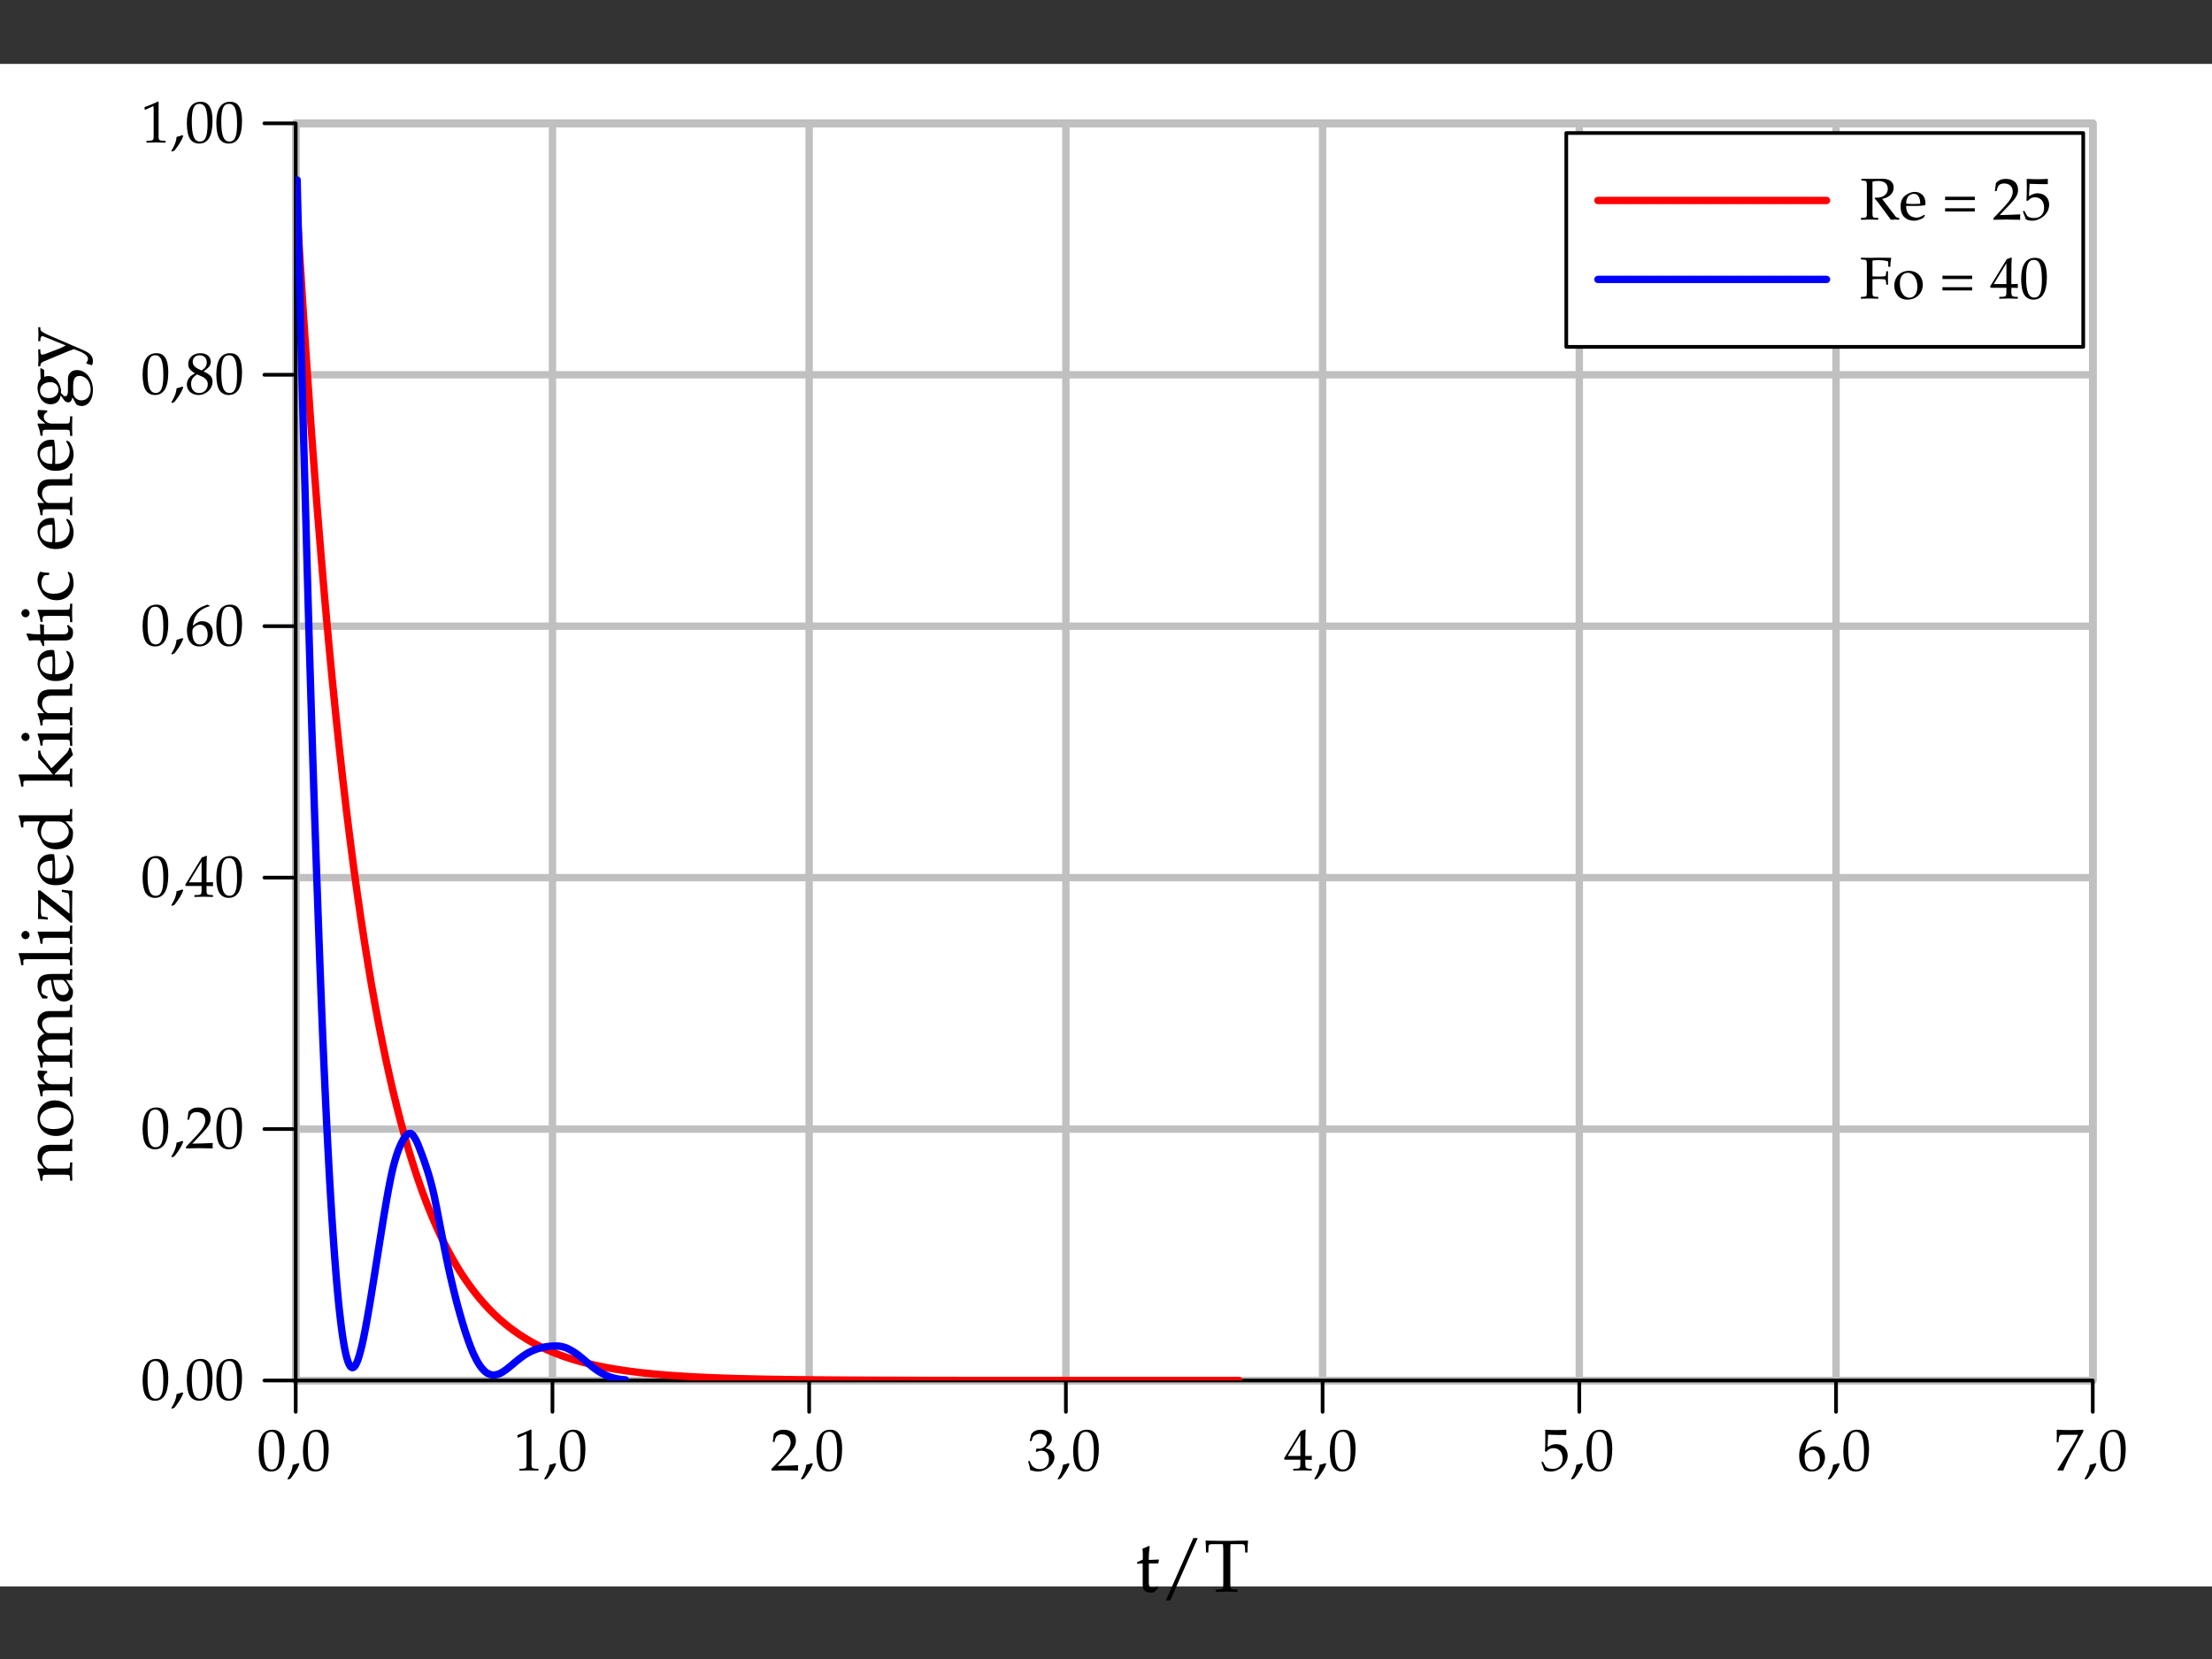 <?xml version="1.0" encoding="UTF-8"?>
<svg xmlns="http://www.w3.org/2000/svg" xmlns:xlink="http://www.w3.org/1999/xlink" width="300pt" height="225pt" viewBox="0 0 300 225" version="1.1">
<rect x="0" y="0" width="300" height="225" fill="#333333" stroke="none"/>
<defs>
<g>
<symbol overflow="visible" id="glyph0-0">
<path style="stroke:none;" d="M 2.109 -5.516 C 0.859 -5.516 0.234 -4.531 0.234 -2.594 C 0.234 -1.656 0.406 -0.844 0.688 -0.453 C 0.953 -0.062 1.406 0.156 1.906 0.156 C 3.109 0.156 3.719 -0.875 3.719 -2.922 C 3.719 -4.688 3.203 -5.516 2.109 -5.516 Z M 1.953 -5.234 C 2.734 -5.234 3.047 -4.453 3.047 -2.531 C 3.047 -0.828 2.75 -0.125 2.016 -0.125 C 1.234 -0.125 0.906 -0.922 0.906 -2.875 C 0.906 -4.562 1.203 -5.234 1.953 -5.234 Z M 1.953 -5.234 "/>
</symbol>
<symbol overflow="visible" id="glyph0-1">
<path style="stroke:none;" d="M 1.625 -0.984 C 1.422 -0.906 1.266 -0.859 0.844 -0.75 C 0.797 -0.141 0.594 0.391 0.125 1.156 L 0.234 1.234 L 0.562 1.094 C 1.219 0.25 1.516 -0.25 1.75 -0.875 Z M 1.625 -0.984 "/>
</symbol>
<symbol overflow="visible" id="glyph0-2">
<path style="stroke:none;" d="M 0.531 -4.438 L 0.609 -4.438 L 1.641 -4.906 C 1.656 -4.906 1.656 -4.906 1.672 -4.906 C 1.719 -4.906 1.734 -4.844 1.734 -4.641 L 1.734 -0.766 C 1.734 -0.359 1.641 -0.266 1.219 -0.234 L 0.766 -0.219 L 0.766 0.031 C 2 0 2 0 2.094 0 C 2.188 0 2.375 0 2.641 0.016 C 2.734 0.016 3.016 0.016 3.344 0.031 L 3.344 -0.219 L 2.922 -0.234 C 2.484 -0.266 2.406 -0.359 2.406 -0.766 L 2.406 -5.516 L 2.297 -5.547 C 1.781 -5.281 1.203 -5.047 0.484 -4.781 Z M 0.531 -4.438 "/>
</symbol>
<symbol overflow="visible" id="glyph0-3">
<path style="stroke:none;" d="M 0.125 -0.188 L 0.125 0.031 C 1.625 0 1.625 0 1.906 0 C 2.203 0 2.203 0 3.75 0.031 C 3.734 -0.141 3.734 -0.219 3.734 -0.344 C 3.734 -0.438 3.734 -0.516 3.75 -0.703 C 2.828 -0.656 2.453 -0.641 0.969 -0.609 L 2.438 -2.156 C 3.203 -2.984 3.453 -3.422 3.453 -4.031 C 3.453 -4.938 2.828 -5.516 1.812 -5.516 C 1.234 -5.516 0.844 -5.359 0.453 -4.953 L 0.312 -3.859 L 0.547 -3.859 L 0.641 -4.234 C 0.781 -4.703 1.062 -4.891 1.594 -4.891 C 2.281 -4.891 2.734 -4.469 2.734 -3.781 C 2.734 -3.188 2.391 -2.594 1.484 -1.625 Z M 0.125 -0.188 "/>
</symbol>
<symbol overflow="visible" id="glyph0-4">
<path style="stroke:none;" d="M 0.344 -3.984 L 0.594 -3.984 L 0.734 -4.438 C 0.828 -4.703 1.328 -4.969 1.75 -4.969 C 2.266 -4.969 2.688 -4.547 2.688 -4.047 C 2.688 -3.453 2.219 -2.938 1.641 -2.938 C 1.578 -2.938 1.5 -2.953 1.391 -2.953 L 1.266 -2.969 L 1.172 -2.547 L 1.234 -2.5 C 1.531 -2.625 1.688 -2.672 1.906 -2.672 C 2.562 -2.672 2.953 -2.25 2.953 -1.516 C 2.953 -0.703 2.469 -0.172 1.719 -0.172 C 1.359 -0.172 1.031 -0.281 0.781 -0.516 C 0.594 -0.688 0.484 -0.875 0.344 -1.297 L 0.125 -1.219 C 0.281 -0.734 0.359 -0.453 0.406 -0.047 C 0.828 0.094 1.172 0.156 1.469 0.156 C 2.109 0.156 2.844 -0.203 3.281 -0.734 C 3.562 -1.062 3.703 -1.422 3.703 -1.797 C 3.703 -2.172 3.531 -2.516 3.25 -2.719 C 3.047 -2.859 2.859 -2.922 2.469 -2.984 C 3.109 -3.484 3.344 -3.859 3.344 -4.328 C 3.344 -5.047 2.75 -5.516 1.859 -5.516 C 1.312 -5.516 0.953 -5.359 0.578 -4.969 Z M 0.344 -3.984 "/>
</symbol>
<symbol overflow="visible" id="glyph0-5">
<path style="stroke:none;" d="M 2.234 -1.453 L 2.234 -0.844 C 2.234 -0.375 2.156 -0.25 1.766 -0.234 L 1.266 -0.219 L 1.266 0.031 C 2.328 0 2.328 0 2.516 0 C 2.719 0 2.719 0 3.781 0.031 L 3.781 -0.219 L 3.391 -0.234 C 3 -0.266 2.906 -0.375 2.906 -0.844 L 2.906 -1.453 C 3.391 -1.453 3.547 -1.438 3.781 -1.422 L 3.781 -1.984 C 3.406 -1.953 3.25 -1.953 3.125 -1.953 L 2.906 -1.953 L 2.906 -3.078 C 2.906 -4.5 2.922 -5.188 2.969 -5.516 L 2.875 -5.547 L 2.281 -5.328 L 0.016 -1.625 L 0.109 -1.453 Z M 2.234 -1.953 L 0.516 -1.953 L 2.234 -4.781 Z M 2.234 -1.953 "/>
</symbol>
<symbol overflow="visible" id="glyph0-6">
<path style="stroke:none;" d="M 1.016 -4.844 C 2.047 -4.812 2.5 -4.797 3.453 -4.797 C 3.453 -4.797 3.5 -4.844 3.5 -4.844 C 3.484 -4.984 3.484 -5.047 3.484 -5.156 C 3.484 -5.266 3.484 -5.328 3.5 -5.469 L 3.453 -5.516 C 2.859 -5.484 2.5 -5.469 2.062 -5.469 C 1.625 -5.469 1.266 -5.484 0.672 -5.516 L 0.625 -5.469 C 0.641 -4.984 0.641 -4.625 0.641 -4.375 C 0.641 -3.703 0.625 -2.922 0.594 -2.578 L 0.766 -2.531 C 1.141 -2.906 1.359 -3.016 1.75 -3.016 C 2.516 -3.016 2.984 -2.469 2.984 -1.609 C 2.984 -0.719 2.484 -0.203 1.609 -0.203 C 1.172 -0.203 0.781 -0.344 0.656 -0.547 L 0.297 -1.203 L 0.109 -1.094 C 0.281 -0.641 0.391 -0.391 0.5 -0.031 C 0.719 0.094 1.047 0.156 1.391 0.156 C 1.922 0.156 2.484 -0.078 2.922 -0.453 C 3.422 -0.891 3.672 -1.438 3.672 -2.031 C 3.672 -2.922 3.031 -3.562 2.109 -3.562 C 1.734 -3.562 1.438 -3.469 0.938 -3.172 Z M 1.016 -4.844 "/>
</symbol>
<symbol overflow="visible" id="glyph0-7">
<path style="stroke:none;" d="M 3.328 -5.375 L 3.031 -5.516 C 2.266 -5.25 1.938 -5.094 1.531 -4.75 C 0.703 -4.047 0.25 -3.078 0.25 -1.969 C 0.25 -0.656 0.891 0.156 1.922 0.156 C 2.969 0.156 3.75 -0.656 3.75 -1.75 C 3.75 -2.672 3.188 -3.266 2.344 -3.266 C 1.938 -3.266 1.703 -3.172 1.234 -2.797 C 1.141 -2.719 1.141 -2.719 1.047 -2.641 C 1.219 -4.094 1.891 -4.875 3.328 -5.312 Z M 2.047 -2.797 C 2.641 -2.797 3.062 -2.266 3.062 -1.469 C 3.062 -0.641 2.641 -0.109 2.031 -0.109 C 1.359 -0.109 0.984 -0.688 0.984 -1.766 C 0.984 -2.047 1.016 -2.188 1.109 -2.328 C 1.281 -2.594 1.656 -2.797 2.047 -2.797 Z M 2.047 -2.797 "/>
</symbol>
<symbol overflow="visible" id="glyph0-8">
<path style="stroke:none;" d="M 0.453 -0.078 L 0.516 0.031 C 0.828 0 0.828 0 0.891 0 C 0.938 0 0.938 0 1.25 0.031 C 1.594 -0.844 1.984 -1.688 2.516 -2.641 L 3.969 -5.266 L 3.969 -5.516 C 3.109 -5.484 2.828 -5.469 2.188 -5.469 C 1.594 -5.469 1.203 -5.484 0.438 -5.516 L 0.359 -5.469 C 0.375 -4.719 0.375 -4.719 0.375 -4.625 C 0.375 -4.547 0.375 -4.547 0.359 -3.812 L 0.594 -3.812 L 0.641 -4.266 C 0.719 -4.766 0.766 -4.828 1.141 -4.828 L 3.266 -4.828 C 2.953 -4.172 2.703 -3.703 2.406 -3.219 Z M 0.453 -0.078 "/>
</symbol>
<symbol overflow="visible" id="glyph0-9">
<path style="stroke:none;" d="M 1.344 -2.766 C 1.016 -2.609 0.875 -2.516 0.703 -2.359 C 0.406 -2.047 0.234 -1.688 0.234 -1.266 C 0.234 -0.453 0.906 0.156 1.812 0.156 C 2.844 0.156 3.719 -0.656 3.719 -1.641 C 3.719 -2.281 3.422 -2.625 2.5 -3.047 C 3.234 -3.547 3.484 -3.875 3.484 -4.359 C 3.484 -5.047 2.922 -5.516 2.078 -5.516 C 1.125 -5.516 0.422 -4.906 0.422 -4.062 C 0.422 -3.516 0.641 -3.219 1.344 -2.766 Z M 2.266 -2.359 C 2.781 -2.141 3.078 -1.75 3.078 -1.312 C 3.078 -0.641 2.578 -0.109 1.922 -0.109 C 1.25 -0.109 0.812 -0.594 0.812 -1.344 C 0.812 -1.922 1.047 -2.281 1.625 -2.641 Z M 1.781 -3.391 C 1.281 -3.625 1.031 -3.953 1.031 -4.359 C 1.031 -4.875 1.406 -5.234 1.969 -5.234 C 2.562 -5.234 2.938 -4.859 2.938 -4.266 C 2.938 -3.812 2.75 -3.5 2.219 -3.172 Z M 1.781 -3.391 "/>
</symbol>
<symbol overflow="visible" id="glyph0-10">
<path style="stroke:none;" d="M 1.734 -5.141 C 2 -5.203 2.234 -5.234 2.516 -5.234 C 3.344 -5.234 3.812 -4.844 3.812 -4.172 C 3.812 -3.438 3.219 -2.969 2.297 -2.969 C 2.234 -2.969 2.172 -2.969 2.062 -2.969 L 2.016 -2.875 C 2.109 -2.781 2.125 -2.75 2.219 -2.641 C 2.344 -2.516 2.359 -2.484 2.438 -2.391 L 3.906 -0.406 C 3.953 -0.344 4 -0.281 4.047 -0.219 L 4.234 0.031 C 4.609 0 4.688 0 4.781 0 C 4.844 0 4.844 0 5.359 0.031 L 5.359 -0.219 C 5.094 -0.234 4.969 -0.281 4.859 -0.422 L 3.047 -2.797 C 3.5 -2.906 3.703 -2.984 3.969 -3.172 C 4.391 -3.469 4.609 -3.875 4.609 -4.344 C 4.609 -5.109 4.047 -5.531 3.062 -5.531 L 2.922 -5.531 C 1.891 -5.516 1.891 -5.516 1.609 -5.516 C 1.359 -5.516 1.359 -5.516 0.234 -5.531 L 0.234 -5.297 L 0.562 -5.266 C 0.922 -5.25 0.969 -5.172 0.969 -4.547 L 0.969 -0.953 C 0.969 -0.328 0.922 -0.266 0.562 -0.234 L 0.172 -0.219 L 0.172 0.031 C 0.641 0.016 0.922 0 1.344 0 C 1.766 0 2.047 0.016 2.516 0.031 L 2.516 -0.219 L 2.141 -0.234 C 1.766 -0.266 1.734 -0.328 1.734 -0.953 Z M 1.734 -5.141 "/>
</symbol>
<symbol overflow="visible" id="glyph0-11">
<path style="stroke:none;" d="M 3.5 -0.562 L 3.391 -0.641 C 2.875 -0.344 2.703 -0.266 2.359 -0.266 C 1.828 -0.266 1.406 -0.5 1.172 -0.891 C 1.031 -1.156 0.969 -1.375 0.953 -1.844 L 2.125 -1.844 C 2.672 -1.844 3.016 -1.859 3.562 -1.953 C 3.578 -2.062 3.578 -2.141 3.578 -2.234 C 3.578 -3.156 2.984 -3.75 2.094 -3.75 C 1.797 -3.75 1.453 -3.641 1.125 -3.453 C 0.469 -3.078 0.203 -2.578 0.203 -1.75 C 0.203 -1.25 0.328 -0.812 0.547 -0.516 C 0.859 -0.094 1.406 0.156 2 0.156 C 2.297 0.156 2.594 0.094 2.922 -0.047 C 3.141 -0.141 3.297 -0.234 3.344 -0.281 Z M 2.875 -2.141 C 2.453 -2.125 2.266 -2.109 1.969 -2.109 C 1.609 -2.109 1.406 -2.125 0.969 -2.156 C 0.969 -2.531 1 -2.719 1.109 -2.922 C 1.266 -3.266 1.609 -3.484 2 -3.484 C 2.266 -3.484 2.469 -3.391 2.609 -3.172 C 2.797 -2.906 2.844 -2.672 2.875 -2.141 Z M 2.875 -2.141 "/>
</symbol>
<symbol overflow="visible" id="glyph0-12">
<path style="stroke:none;" d=""/>
</symbol>
<symbol overflow="visible" id="glyph0-13">
<path style="stroke:none;" d="M 4.438 -3.094 L 0.406 -3.094 L 0.406 -2.641 L 4.438 -2.641 Z M 4.438 -1.531 L 0.406 -1.531 L 0.406 -1.094 L 4.438 -1.094 Z M 4.438 -1.531 "/>
</symbol>
<symbol overflow="visible" id="glyph0-14">
<path style="stroke:none;" d="M 1.734 -2.609 C 1.953 -2.625 2.188 -2.641 2.547 -2.641 C 3.141 -2.641 3.359 -2.609 3.5 -2.547 L 3.562 -2.344 L 3.609 -1.875 L 3.844 -1.875 C 3.828 -2.609 3.828 -2.609 3.828 -2.766 C 3.828 -2.891 3.828 -2.891 3.844 -3.688 L 3.609 -3.688 L 3.562 -3.266 C 3.562 -3.203 3.531 -3.125 3.5 -3.062 C 3.359 -3 3.141 -2.969 2.609 -2.969 C 2.266 -2.969 2 -2.984 1.734 -3 L 1.734 -5.141 C 1.969 -5.188 2.109 -5.203 2.578 -5.203 C 2.969 -5.203 3.422 -5.156 3.656 -5.094 C 3.859 -5.047 3.875 -5 3.875 -4.812 L 3.875 -4.297 L 4.156 -4.297 C 4.156 -4.781 4.203 -5.156 4.281 -5.516 C 3.891 -5.531 3.656 -5.531 3.312 -5.531 L 2.453 -5.531 C 2.062 -5.516 1.781 -5.516 1.578 -5.516 C 1.359 -5.516 1.359 -5.516 0.172 -5.531 L 0.172 -5.297 L 0.562 -5.266 C 0.922 -5.25 0.969 -5.188 0.969 -4.547 L 0.969 -0.953 C 0.969 -0.328 0.922 -0.266 0.562 -0.234 L 0.172 -0.219 L 0.172 0.031 C 0.641 0.016 0.922 0 1.344 0 C 1.766 0 2.047 0.016 2.516 0.031 L 2.516 -0.219 L 2.141 -0.234 C 1.766 -0.266 1.734 -0.328 1.734 -0.953 Z M 1.734 -2.609 "/>
</symbol>
<symbol overflow="visible" id="glyph0-15">
<path style="stroke:none;" d="M 2.234 -3.75 C 1.062 -3.75 0.25 -2.922 0.25 -1.734 C 0.25 -0.609 0.969 0.156 2 0.156 C 3.234 0.156 4.109 -0.703 4.109 -1.891 C 4.109 -2.969 3.328 -3.75 2.234 -3.75 Z M 2.094 -3.484 C 2.828 -3.484 3.375 -2.688 3.375 -1.594 C 3.375 -0.688 2.953 -0.109 2.312 -0.109 C 1.531 -0.109 1 -0.875 1 -2.016 C 1 -2.969 1.391 -3.484 2.094 -3.484 Z M 2.094 -3.484 "/>
</symbol>
<symbol overflow="visible" id="glyph1-0">
<path style="stroke:none;" d="M 0.984 -3.812 L 0.984 -0.938 C 0.984 -0.203 1.312 0.125 2.078 0.125 C 2.312 0.125 2.547 0.062 2.609 0 L 3.094 -0.531 L 2.953 -0.703 C 2.703 -0.562 2.562 -0.516 2.375 -0.516 C 1.984 -0.516 1.812 -0.703 1.812 -1.203 L 1.812 -3.812 L 3.094 -3.812 L 3.188 -4.359 L 1.812 -4.297 L 1.812 -4.688 C 1.812 -5.094 1.844 -5.453 1.938 -6.094 L 1.812 -6.203 C 1.562 -6.062 1.266 -5.938 0.953 -5.828 C 0.984 -5.531 1 -5.344 1 -5.047 L 1 -4.344 L 0.219 -3.984 L 0.219 -3.781 Z M 0.984 -3.812 "/>
</symbol>
<symbol overflow="visible" id="glyph1-1">
<path style="stroke:none;" d="M 5.188 -7.266 L 4.594 -7.266 L 0.875 1.188 L 1.469 1.188 Z M 5.188 -7.266 "/>
</symbol>
<symbol overflow="visible" id="glyph1-2">
<path style="stroke:none;" d="M 2.547 -6.438 C 2.578 -6.094 2.594 -5.859 2.594 -5.438 L 2.594 -1.203 C 2.594 -0.406 2.547 -0.328 2.078 -0.297 L 1.594 -0.266 L 1.594 0.031 C 2.188 0.016 2.547 0 3.062 0 C 3.578 0 3.938 0.016 4.531 0.031 L 4.531 -0.266 L 4.047 -0.297 C 3.594 -0.328 3.547 -0.406 3.547 -1.203 L 3.547 -5.438 C 3.547 -5.875 3.547 -6.094 3.578 -6.438 L 5.125 -6.438 C 5.406 -6.438 5.516 -6.344 5.531 -6.094 L 5.562 -5.312 L 5.875 -5.312 C 5.875 -5.953 5.906 -6.344 5.953 -6.922 C 5.234 -6.906 4.906 -6.906 4.625 -6.906 C 4.234 -6.891 3.938 -6.891 3.797 -6.891 L 2.203 -6.891 C 2.109 -6.891 1.562 -6.906 0.859 -6.906 L 0.188 -6.922 C 0.234 -6.344 0.25 -5.953 0.25 -5.312 L 0.562 -5.312 L 0.594 -6.094 C 0.609 -6.344 0.719 -6.438 1 -6.438 Z M 2.547 -6.438 "/>
</symbol>
<symbol overflow="visible" id="glyph2-0">
<path style="stroke:none;" d="M 0.031 -4.094 C 0 -4.703 0 -4.719 0 -4.891 C 0 -5.031 0 -5.031 0.031 -5.719 L -0.266 -5.719 L -0.297 -5.312 C -0.312 -4.969 -0.375 -4.938 -1.016 -4.938 L -2.953 -4.938 C -4.125 -4.938 -4.688 -4.391 -4.688 -3.266 C -4.688 -2.906 -4.625 -2.688 -4.438 -2.484 L -3.781 -1.719 L -4.656 -1.719 L -4.688 -1.625 C -4.484 -1.125 -4.344 -0.594 -4.281 -0.062 L -4 -0.062 L -4 -0.438 C -4 -0.844 -3.938 -0.875 -3.266 -0.875 L -1.016 -0.875 C -0.391 -0.875 -0.312 -0.844 -0.297 -0.516 L -0.266 -0.062 L 0.031 -0.062 C 0.016 -0.734 0 -1.016 0 -1.297 C 0 -1.594 0.016 -1.859 0.031 -2.547 L -0.266 -2.547 L -0.297 -2.094 C -0.312 -1.75 -0.391 -1.719 -1.016 -1.719 L -3.141 -1.719 C -3.594 -1.719 -4.078 -2.375 -4.078 -2.984 C -4.078 -3.656 -3.578 -4.094 -2.812 -4.094 Z M 0.031 -4.094 "/>
</symbol>
<symbol overflow="visible" id="glyph2-1">
<path style="stroke:none;" d="M -4.688 -2.797 C -4.688 -1.328 -3.656 -0.312 -2.172 -0.312 C -0.766 -0.312 0.203 -1.203 0.203 -2.5 C 0.203 -4.047 -0.875 -5.141 -2.375 -5.141 C -3.719 -5.141 -4.688 -4.156 -4.688 -2.797 Z M -4.359 -2.609 C -4.359 -3.531 -3.359 -4.203 -2 -4.203 C -0.844 -4.203 -0.125 -3.703 -0.125 -2.891 C -0.125 -1.906 -1.094 -1.25 -2.516 -1.25 C -3.703 -1.25 -4.359 -1.734 -4.359 -2.609 Z M -4.359 -2.609 "/>
</symbol>
<symbol overflow="visible" id="glyph2-2">
<path style="stroke:none;" d="M -4 -0.234 L -4 -0.594 C -4 -1 -3.938 -1.047 -3.266 -1.047 L -1.016 -1.047 C -0.391 -1.047 -0.312 -1.016 -0.297 -0.672 L -0.266 -0.203 L 0.031 -0.203 C 0.016 -0.938 0 -1.188 0 -1.438 C 0 -1.641 0 -1.641 0.031 -2.875 L -0.266 -2.875 L -0.297 -2.344 C -0.328 -1.906 -0.359 -1.875 -1.016 -1.875 L -2.734 -1.875 C -3.344 -1.875 -3.844 -2.281 -3.844 -2.766 C -3.844 -3.062 -3.703 -3.281 -3.375 -3.438 L -3.375 -3.656 L -4.578 -3.734 C -4.656 -3.625 -4.688 -3.453 -4.688 -3.266 C -4.688 -2.969 -4.531 -2.656 -4.281 -2.438 L -3.625 -1.875 L -4.656 -1.875 L -4.688 -1.797 C -4.484 -1.281 -4.344 -0.766 -4.281 -0.234 Z M -4 -0.234 "/>
</symbol>
<symbol overflow="visible" id="glyph2-3">
<path style="stroke:none;" d="M -4 -0.188 L -4 -0.547 C -4 -0.953 -3.938 -0.984 -3.266 -0.984 L -1.016 -0.984 C -0.391 -0.984 -0.312 -0.953 -0.297 -0.625 L -0.266 -0.156 L 0.031 -0.156 C 0 -1.125 0 -1.156 0 -1.438 C 0 -1.703 0.016 -1.969 0.031 -2.625 L -0.266 -2.625 L -0.297 -2.203 C -0.312 -1.859 -0.391 -1.828 -1.016 -1.828 L -3.141 -1.828 C -3.594 -1.828 -4.078 -2.484 -4.078 -3.094 C -4.078 -3.625 -3.562 -4 -2.812 -4 L -1.016 -4 C -0.391 -4 -0.312 -3.969 -0.297 -3.625 L -0.266 -3.172 L 0.031 -3.172 C 0 -4.172 0 -4.172 0 -4.422 C 0 -4.672 0 -4.672 0.031 -5.672 L -0.266 -5.672 L -0.297 -5.203 C -0.312 -4.875 -0.391 -4.844 -1.016 -4.844 L -3.141 -4.844 C -3.594 -4.844 -4.078 -5.5 -4.078 -6.094 C -4.078 -6.641 -3.562 -7.016 -2.812 -7.016 L 0.031 -7.016 C 0 -7.625 0 -7.625 0 -7.797 C 0 -7.938 0 -7.938 0.031 -8.688 L -0.266 -8.688 L -0.297 -8.219 C -0.312 -7.875 -0.391 -7.844 -1.016 -7.844 L -3.078 -7.844 C -4.062 -7.844 -4.688 -7.266 -4.688 -6.344 C -4.688 -6 -4.594 -5.703 -4.438 -5.531 L -3.766 -4.766 C -4.422 -4.453 -4.688 -4.047 -4.688 -3.344 C -4.688 -2.984 -4.594 -2.703 -4.438 -2.516 L -3.797 -1.828 L -4.656 -1.828 L -4.688 -1.734 C -4.484 -1.234 -4.344 -0.703 -4.281 -0.188 Z M -4 -0.188 "/>
</symbol>
<symbol overflow="visible" id="glyph2-4">
<path style="stroke:none;" d="M -0.812 -3.234 L 0.031 -3.188 C 0 -3.844 0 -3.844 0 -3.969 C 0 -4.016 0.016 -4.266 0.031 -4.703 L -0.266 -4.703 L -0.297 -4.312 C -0.297 -4.078 -0.375 -4.047 -0.875 -4.047 L -2.703 -4.047 C -4.156 -4.047 -4.688 -3.625 -4.688 -2.453 C -4.688 -2.031 -4.578 -1.625 -4.344 -1.25 L -4.031 -0.719 L -3.375 -0.719 L -3.312 -0.984 L -3.625 -1.109 C -4.094 -1.312 -4.156 -1.422 -4.156 -1.875 C -4.156 -2.812 -3.797 -3.203 -2.875 -3.234 L -2.703 -2.25 C -2.453 -0.891 -1.984 -0.312 -1.109 -0.312 C -0.328 -0.312 0.125 -0.797 0.125 -1.578 C 0.125 -1.766 0.094 -1.938 0.047 -2 Z M -1.234 -3.234 C -0.828 -2.953 -0.453 -2.312 -0.453 -1.938 C -0.453 -1.531 -0.812 -1.188 -1.25 -1.188 C -1.625 -1.188 -1.969 -1.375 -2.156 -1.688 C -2.312 -1.938 -2.453 -2.484 -2.562 -3.234 Z M -1.234 -3.234 "/>
</symbol>
<symbol overflow="visible" id="glyph2-5">
<path style="stroke:none;" d="M -6.609 -0.234 L -6.609 -0.797 C -6.609 -0.969 -6.5 -1.047 -6.203 -1.047 L -1.016 -1.047 C -0.391 -1.047 -0.312 -1.016 -0.297 -0.672 L -0.266 -0.203 L 0.031 -0.203 C 0 -1.203 0 -1.203 0 -1.453 C 0 -1.703 0 -1.703 0.031 -2.703 L -0.266 -2.703 L -0.297 -2.25 C -0.312 -1.906 -0.391 -1.875 -1.016 -1.875 L -7.188 -1.875 L -7.266 -1.797 C -7.094 -1.344 -7.016 -1.016 -6.891 -0.234 Z M -6.609 -0.234 "/>
</symbol>
<symbol overflow="visible" id="glyph2-6">
<path style="stroke:none;" d="M -4.656 -1.875 L -4.688 -1.797 C -4.484 -1.281 -4.344 -0.766 -4.281 -0.234 L -4 -0.234 L -4 -0.594 C -4 -1 -3.938 -1.047 -3.266 -1.047 L -1.016 -1.047 C -0.391 -1.047 -0.312 -1.016 -0.297 -0.672 L -0.266 -0.203 L 0.031 -0.203 C 0 -1.203 0 -1.203 0 -1.453 C 0 -1.703 0 -1.703 0.031 -2.703 L -0.266 -2.703 L -0.297 -2.25 C -0.312 -1.906 -0.391 -1.875 -1.016 -1.875 Z M -6.875 -1.422 C -6.875 -1.125 -6.609 -0.859 -6.312 -0.859 C -6.016 -0.859 -5.766 -1.125 -5.766 -1.406 C -5.766 -1.703 -6.016 -1.969 -6.312 -1.969 C -6.594 -1.969 -6.875 -1.703 -6.875 -1.422 Z M -6.875 -1.422 "/>
</symbol>
<symbol overflow="visible" id="glyph2-7">
<path style="stroke:none;" d="M -4.312 -4.547 L -4.625 -4.547 C -4.594 -3.844 -4.594 -3.547 -4.594 -3.172 C -4.594 -3.172 -4.625 -0.688 -4.625 -0.688 C -4.109 -0.672 -3.984 -0.656 -3.297 -0.594 L -3.297 -0.906 L -3.984 -1.016 C -4.188 -1.062 -4.234 -1.234 -4.234 -1.984 L -4.234 -3.406 C -3.906 -3.203 -3.688 -3.031 -3.344 -2.766 L -1.219 -1.062 L -0.172 -0.156 L 0.031 -0.219 C 0 -1.266 0 -1.312 0 -1.75 C 0 -1.75 0.031 -4.516 0.031 -4.516 C -0.203 -4.516 -0.438 -4.531 -0.922 -4.594 L -1.391 -4.656 L -1.391 -4.359 L -0.594 -4.188 C -0.422 -4.141 -0.344 -3.719 -0.344 -2.766 L -0.344 -1.406 Z M -4.312 -4.547 "/>
</symbol>
<symbol overflow="visible" id="glyph2-8">
<path style="stroke:none;" d="M -0.703 -4.375 L -0.797 -4.234 C -0.422 -3.594 -0.328 -3.375 -0.328 -2.938 C -0.328 -2.297 -0.625 -1.75 -1.109 -1.469 C -1.438 -1.281 -1.719 -1.203 -2.297 -1.188 L -2.297 -2.656 C -2.297 -3.344 -2.328 -3.766 -2.438 -4.453 C -2.578 -4.469 -2.672 -4.484 -2.797 -4.484 C -3.938 -4.484 -4.688 -3.734 -4.688 -2.625 C -4.688 -2.25 -4.562 -1.812 -4.312 -1.406 C -3.844 -0.594 -3.234 -0.266 -2.188 -0.266 C -1.562 -0.266 -1.016 -0.406 -0.641 -0.688 C -0.109 -1.078 0.203 -1.75 0.203 -2.5 C 0.203 -2.875 0.125 -3.234 -0.062 -3.656 C -0.172 -3.922 -0.297 -4.125 -0.359 -4.172 Z M -2.672 -3.594 C -2.656 -3.062 -2.641 -2.828 -2.641 -2.469 C -2.641 -2.016 -2.656 -1.75 -2.703 -1.203 C -3.172 -1.203 -3.391 -1.25 -3.656 -1.375 C -4.094 -1.594 -4.359 -2.016 -4.359 -2.5 C -4.359 -2.828 -4.234 -3.094 -3.953 -3.266 C -3.625 -3.484 -3.344 -3.562 -2.672 -3.594 Z M -2.672 -3.594 "/>
</symbol>
<symbol overflow="visible" id="glyph2-9">
<path style="stroke:none;" d="M -4.375 -4.125 C -4.609 -3.562 -4.688 -3.281 -4.688 -2.938 C -4.688 -2.656 -4.625 -2.422 -4.5 -2.172 L -4.047 -1.297 C -3.734 -0.719 -3.016 -0.344 -2.156 -0.344 C -1.359 -0.344 -0.703 -0.625 -0.297 -1.109 C -0.016 -1.453 0.125 -1.922 0.125 -2.562 C 0.125 -2.766 0.078 -3 0.047 -3.047 L -0.891 -4.156 L 0.031 -4.109 C 0.016 -4.594 0 -4.766 0 -4.875 C 0 -4.953 0 -5.094 0.016 -5.312 C 0.016 -5.375 0.016 -5.578 0.031 -5.797 L -0.266 -5.797 L -0.297 -5.328 C -0.312 -4.984 -0.391 -4.953 -1.016 -4.953 L -7.188 -4.953 L -7.266 -4.875 C -7.094 -4.438 -7.016 -4.094 -6.891 -3.312 L -6.609 -3.312 L -6.609 -3.875 C -6.609 -4.047 -6.5 -4.125 -6.203 -4.125 Z M -2.203 -4.125 C -1.562 -4.125 -1.453 -4.094 -1.234 -3.969 C -0.766 -3.688 -0.453 -3.203 -0.453 -2.734 C -0.453 -1.844 -1.297 -1.219 -2.484 -1.219 C -3.578 -1.219 -4.219 -1.766 -4.219 -2.656 C -4.219 -3.047 -4.094 -3.438 -3.844 -3.797 C -3.703 -4 -3.578 -4.125 -3.5 -4.125 Z M -2.203 -4.125 "/>
</symbol>
<symbol overflow="visible" id="glyph2-10">
<path style="stroke:none;" d=""/>
</symbol>
<symbol overflow="visible" id="glyph2-11">
<path style="stroke:none;" d="M -6.609 -0.234 L -6.609 -0.797 C -6.609 -0.969 -6.5 -1.047 -6.203 -1.047 L -1.016 -1.047 C -0.391 -1.047 -0.312 -1.016 -0.297 -0.672 L -0.266 -0.203 L 0.031 -0.203 C 0 -1.203 0 -1.203 0 -1.469 C 0 -1.75 0 -1.797 0.031 -2.688 L -0.266 -2.688 L -0.297 -2.25 C -0.312 -1.906 -0.391 -1.875 -1.016 -1.875 L -2.406 -1.875 L 0.125 -4.531 L -0.172 -5.484 L -0.406 -5.484 C -0.406 -5.25 -0.562 -4.953 -0.875 -4.641 L -2.125 -3.375 C -2.484 -3.016 -2.609 -2.906 -2.812 -2.734 L -3.812 -4.031 C -4.188 -4.5 -4.297 -4.766 -4.297 -5.109 L -4.594 -5.109 L -4.594 -4.109 C -3.953 -3.469 -3.516 -3 -3.203 -2.609 L -2.609 -1.875 L -7.188 -1.875 L -7.266 -1.797 C -7.094 -1.344 -7.016 -1.016 -6.891 -0.234 Z M -6.609 -0.234 "/>
</symbol>
<symbol overflow="visible" id="glyph2-12">
<path style="stroke:none;" d="M -3.812 -0.984 L -0.938 -0.984 C -0.203 -0.984 0.125 -1.312 0.125 -2.078 C 0.125 -2.312 0.062 -2.547 0 -2.609 L -0.531 -3.094 L -0.703 -2.953 C -0.562 -2.703 -0.516 -2.562 -0.516 -2.375 C -0.516 -1.984 -0.703 -1.812 -1.203 -1.812 L -3.812 -1.812 L -3.812 -3.094 L -4.359 -3.188 L -4.297 -1.812 L -4.688 -1.812 C -5.094 -1.812 -5.453 -1.844 -6.094 -1.938 L -6.203 -1.812 C -6.062 -1.562 -5.938 -1.266 -5.828 -0.953 C -5.531 -0.984 -5.344 -1 -5.047 -1 L -4.344 -1 L -3.984 -0.219 L -3.781 -0.219 Z M -3.812 -0.984 "/>
</symbol>
<symbol overflow="visible" id="glyph2-13">
<path style="stroke:none;" d="M -3.109 -3.984 C -3.562 -3.984 -3.984 -4.047 -4.344 -4.125 C -4.578 -3.734 -4.688 -3.375 -4.688 -2.969 C -4.688 -2.484 -4.5 -1.938 -4.125 -1.328 C -3.688 -0.625 -2.984 -0.266 -2.094 -0.266 C -0.75 -0.266 0.203 -1.203 0.203 -2.547 C 0.203 -3.062 0.016 -3.812 -0.141 -3.922 L -0.453 -4.125 L -0.609 -4.031 C -0.406 -3.656 -0.312 -3.344 -0.312 -2.984 C -0.312 -1.875 -1.188 -1.141 -2.5 -1.141 C -3.562 -1.141 -4.172 -1.641 -4.172 -2.547 C -4.172 -2.984 -3.969 -3.453 -3.719 -3.641 L -3.109 -3.703 Z M -3.109 -3.984 "/>
</symbol>
<symbol overflow="visible" id="glyph2-14">
<path style="stroke:none;" d="M -3.781 -5.188 L -4.188 -5.438 L -4.312 -5.406 L -4.266 -3.984 C -4.562 -3.609 -4.688 -3.25 -4.688 -2.766 C -4.688 -2.312 -4.547 -1.812 -4.312 -1.406 C -3.984 -0.844 -3.5 -0.547 -2.891 -0.547 C -2.156 -0.547 -1.641 -1.016 -1.562 -1.75 L -0.953 -0.953 C -0.797 -0.859 -0.672 -0.812 -0.516 -0.812 C -0.234 -0.812 -0.078 -0.984 0.062 -1.469 L 0.531 -0.594 C 0.609 -0.453 0.984 -0.312 1.297 -0.312 C 2.203 -0.312 2.828 -1.203 2.828 -2.484 C 2.828 -3.984 1.875 -5.188 0.656 -5.188 C -0.062 -5.188 -0.562 -4.703 -0.562 -4 L -0.562 -2.406 C -0.562 -1.875 -0.688 -1.641 -0.953 -1.641 C -1.078 -1.641 -1.188 -1.719 -1.406 -1.984 C -1.453 -2.047 -1.484 -2.062 -1.516 -2.094 C -1.516 -2.203 -1.5 -2.266 -1.5 -2.344 C -1.5 -2.766 -1.688 -3.297 -1.984 -3.703 C -2.312 -4.156 -2.703 -4.375 -3.234 -4.375 C -3.438 -4.375 -3.562 -4.344 -3.781 -4.266 Z M -4.344 -2.406 C -4.344 -3.078 -3.797 -3.547 -2.938 -3.547 C -2.297 -3.547 -1.844 -3.125 -1.844 -2.516 C -1.844 -1.844 -2.359 -1.391 -3.125 -1.391 C -3.906 -1.391 -4.344 -1.766 -4.344 -2.406 Z M 0.141 -2.875 C 0.141 -4 0.375 -4.391 1.016 -4.391 C 1.875 -4.391 2.516 -3.594 2.516 -2.547 C 2.516 -1.688 2.016 -1.078 1.266 -1.078 C 0.812 -1.078 0.406 -1.344 0.234 -1.734 C 0.156 -1.906 0.141 -2.188 0.141 -2.875 Z M 0.141 -2.875 "/>
</symbol>
<symbol overflow="visible" id="glyph2-15">
<path style="stroke:none;" d="M -0.859 -2.969 C -1.234 -2.75 -1.469 -2.641 -1.953 -2.453 L -3.641 -1.812 C -3.812 -1.766 -3.953 -1.719 -4.062 -1.719 C -4.203 -1.719 -4.281 -1.828 -4.297 -2.062 L -4.312 -2.438 L -4.594 -2.438 C -4.562 -1.469 -4.562 -1.469 -4.562 -1.281 C -4.562 -1.094 -4.562 -1.094 -4.594 -0.125 L -4.312 -0.125 L -4.297 -0.297 C -4.266 -0.547 -4.156 -0.672 -3.797 -0.812 L -1.188 -1.906 C -0.5 -2.188 -0.266 -2.297 0.234 -2.469 L 0.844 -2.234 C 1.688 -1.922 2.156 -1.531 2.156 -1.156 C 2.156 -0.984 2.078 -0.812 1.938 -0.641 L 1.938 -0.516 L 2.688 -0.266 C 2.781 -0.453 2.828 -0.625 2.828 -0.812 C 2.828 -1.484 2.469 -1.906 1.594 -2.297 L -3.078 -4.312 C -3.984 -4.719 -4.266 -4.906 -4.297 -5.156 L -4.312 -5.438 L -4.594 -5.438 C -4.562 -4.656 -4.562 -4.656 -4.562 -4.484 C -4.562 -4.328 -4.562 -4.328 -4.594 -3.547 L -4.312 -3.547 L -4.297 -3.797 C -4.266 -4.078 -4.188 -4.219 -4.047 -4.219 C -3.969 -4.219 -3.875 -4.203 -3.781 -4.156 Z M -0.859 -2.969 "/>
</symbol>
</g>
<clipPath id="clip1">
  <path d="M 40.105 16.727 L 283.828 16.727 L 283.828 187.227 L 40.105 187.227 Z M 40.105 16.727 "/>
</clipPath>
<clipPath id="clip2">
  <path d="M 216.219 21.832 L 278.742 21.832 L 278.742 43.25 L 216.219 43.25 Z M 216.219 21.832 "/>
</clipPath>
</defs>
<g id="surface93573">
<path style=" stroke:none;fill-rule:nonzero;fill:rgb(100%,100%,100%);fill-opacity:1;" d="M 0 8.664 L 300 8.664 L 300 215.164 L 0 215.164 Z M 0 8.664 "/>
<path style="fill:none;stroke-width:1;stroke-linecap:round;stroke-linejoin:round;stroke:rgb(51.765%,50.98%,51.765%);stroke-opacity:1;stroke-miterlimit:10;" d="M 40.105 16.727 L 283.828 16.727 L 283.828 187.227 L 40.105 187.227 Z M 40.105 16.727 "/>
<path style="fill:none;stroke-width:1;stroke-linecap:round;stroke-linejoin:round;stroke:rgb(75.294%,75.294%,75.294%);stroke-opacity:1;stroke-miterlimit:10;" d="M 40.105 187.227 L 283.828 187.227 M 40.105 153.129 L 283.828 153.129 M 40.105 119.027 L 283.828 119.027 M 40.105 84.926 L 283.828 84.926 M 40.105 50.828 L 283.828 50.828 M 40.105 16.727 L 283.828 16.727 "/>
<path style="fill:none;stroke-width:1;stroke-linecap:round;stroke-linejoin:round;stroke:rgb(75.294%,75.294%,75.294%);stroke-opacity:1;stroke-miterlimit:10;" d="M 40.105 16.727 L 40.105 187.227 M 74.926 16.727 L 74.926 187.227 M 109.742 16.727 L 109.742 187.227 M 144.559 16.727 L 144.559 187.227 M 179.375 16.727 L 179.375 187.227 M 214.191 16.727 L 214.191 187.227 M 249.012 16.727 L 249.012 187.227 M 283.828 16.727 L 283.828 187.227 "/>
<path style="fill:none;stroke-width:0.5;stroke-linecap:round;stroke-linejoin:round;stroke:rgb(0%,0%,0%);stroke-opacity:1;stroke-miterlimit:10;" d="M 40.105 187.227 L 283.828 187.227 M 40.105 191.477 L 40.105 187.227 M 74.926 191.477 L 74.926 187.227 M 109.742 191.477 L 109.742 187.227 M 144.559 191.477 L 144.559 187.227 M 179.375 191.477 L 179.375 187.227 M 214.191 191.477 L 214.191 187.227 M 249.012 191.477 L 249.012 187.227 M 283.828 191.477 L 283.828 187.227 "/>
<g style="fill:rgb(0%,0%,0%);fill-opacity:1;">
  <use xlink:href="#glyph0-0" x="34.855" y="199.421"/>
  <use xlink:href="#glyph0-1" x="38.855" y="199.421"/>
  <use xlink:href="#glyph0-0" x="40.855" y="199.421"/>
</g>
<g style="fill:rgb(0%,0%,0%);fill-opacity:1;">
  <use xlink:href="#glyph0-2" x="69.676" y="199.421"/>
  <use xlink:href="#glyph0-1" x="73.676" y="199.421"/>
  <use xlink:href="#glyph0-0" x="75.676" y="199.421"/>
</g>
<g style="fill:rgb(0%,0%,0%);fill-opacity:1;">
  <use xlink:href="#glyph0-3" x="104.492" y="199.421"/>
  <use xlink:href="#glyph0-1" x="108.492" y="199.421"/>
  <use xlink:href="#glyph0-0" x="110.492" y="199.421"/>
</g>
<g style="fill:rgb(0%,0%,0%);fill-opacity:1;">
  <use xlink:href="#glyph0-4" x="139.309" y="199.421"/>
  <use xlink:href="#glyph0-1" x="143.309" y="199.421"/>
  <use xlink:href="#glyph0-0" x="145.309" y="199.421"/>
</g>
<g style="fill:rgb(0%,0%,0%);fill-opacity:1;">
  <use xlink:href="#glyph0-5" x="174.125" y="199.421"/>
  <use xlink:href="#glyph0-1" x="178.125" y="199.421"/>
  <use xlink:href="#glyph0-0" x="180.125" y="199.421"/>
</g>
<g style="fill:rgb(0%,0%,0%);fill-opacity:1;">
  <use xlink:href="#glyph0-6" x="208.941" y="199.421"/>
  <use xlink:href="#glyph0-1" x="212.941" y="199.421"/>
  <use xlink:href="#glyph0-0" x="214.941" y="199.421"/>
</g>
<g style="fill:rgb(0%,0%,0%);fill-opacity:1;">
  <use xlink:href="#glyph0-7" x="243.762" y="199.421"/>
  <use xlink:href="#glyph0-1" x="247.762" y="199.421"/>
  <use xlink:href="#glyph0-0" x="249.762" y="199.421"/>
</g>
<g style="fill:rgb(0%,0%,0%);fill-opacity:1;">
  <use xlink:href="#glyph0-8" x="278.578" y="199.421"/>
  <use xlink:href="#glyph0-1" x="282.578" y="199.421"/>
  <use xlink:href="#glyph0-0" x="284.578" y="199.421"/>
</g>
<g style="fill:rgb(0%,0%,0%);fill-opacity:1;">
  <use xlink:href="#glyph1-0" x="153.992" y="215.863"/>
  <use xlink:href="#glyph1-1" x="157.252" y="215.863"/>
  <use xlink:href="#glyph1-2" x="163.312" y="215.863"/>
</g>
<path style="fill:none;stroke-width:0.5;stroke-linecap:round;stroke-linejoin:round;stroke:rgb(0%,0%,0%);stroke-opacity:1;stroke-miterlimit:10;" d="M 40.105 187.227 L 40.105 16.727 M 35.855 187.227 L 40.105 187.227 M 35.855 153.129 L 40.105 153.129 M 35.855 119.027 L 40.105 119.027 M 35.855 84.926 L 40.105 84.926 M 35.855 50.828 L 40.105 50.828 M 35.855 16.727 L 40.105 16.727 "/>
<g style="fill:rgb(0%,0%,0%);fill-opacity:1;">
  <use xlink:href="#glyph0-0" x="19.105" y="189.819"/>
  <use xlink:href="#glyph0-1" x="23.105" y="189.819"/>
  <use xlink:href="#glyph0-0" x="25.105" y="189.819"/>
  <use xlink:href="#glyph0-0" x="29.105" y="189.819"/>
</g>
<g style="fill:rgb(0%,0%,0%);fill-opacity:1;">
  <use xlink:href="#glyph0-0" x="19.105" y="155.718"/>
  <use xlink:href="#glyph0-1" x="23.105" y="155.718"/>
  <use xlink:href="#glyph0-3" x="25.105" y="155.718"/>
  <use xlink:href="#glyph0-0" x="29.105" y="155.718"/>
</g>
<g style="fill:rgb(0%,0%,0%);fill-opacity:1;">
  <use xlink:href="#glyph0-0" x="19.105" y="121.616"/>
  <use xlink:href="#glyph0-1" x="23.105" y="121.616"/>
  <use xlink:href="#glyph0-5" x="25.105" y="121.616"/>
  <use xlink:href="#glyph0-0" x="29.105" y="121.616"/>
</g>
<g style="fill:rgb(0%,0%,0%);fill-opacity:1;">
  <use xlink:href="#glyph0-0" x="19.105" y="87.519"/>
  <use xlink:href="#glyph0-1" x="23.105" y="87.519"/>
  <use xlink:href="#glyph0-7" x="25.105" y="87.519"/>
  <use xlink:href="#glyph0-0" x="29.105" y="87.519"/>
</g>
<g style="fill:rgb(0%,0%,0%);fill-opacity:1;">
  <use xlink:href="#glyph0-0" x="19.105" y="53.417"/>
  <use xlink:href="#glyph0-1" x="23.105" y="53.417"/>
  <use xlink:href="#glyph0-9" x="25.105" y="53.417"/>
  <use xlink:href="#glyph0-0" x="29.105" y="53.417"/>
</g>
<g style="fill:rgb(0%,0%,0%);fill-opacity:1;">
  <use xlink:href="#glyph0-2" x="19.105" y="19.319"/>
  <use xlink:href="#glyph0-1" x="23.105" y="19.319"/>
  <use xlink:href="#glyph0-0" x="25.105" y="19.319"/>
  <use xlink:href="#glyph0-0" x="29.105" y="19.319"/>
</g>
<g style="fill:rgb(0%,0%,0%);fill-opacity:1;">
  <use xlink:href="#glyph2-0" x="9.777" y="160.199"/>
  <use xlink:href="#glyph2-1" x="9.777" y="154.379"/>
  <use xlink:href="#glyph2-2" x="9.777" y="148.919"/>
  <use xlink:href="#glyph2-3" x="9.777" y="144.969"/>
  <use xlink:href="#glyph2-4" x="9.777" y="136.139"/>
  <use xlink:href="#glyph2-5" x="9.777" y="131.139"/>
  <use xlink:href="#glyph2-6" x="9.777" y="128.229"/>
  <use xlink:href="#glyph2-7" x="9.777" y="125.318"/>
  <use xlink:href="#glyph2-8" x="9.777" y="120.318"/>
  <use xlink:href="#glyph2-9" x="9.777" y="115.528"/>
  <use xlink:href="#glyph2-10" x="9.777" y="109.418"/>
  <use xlink:href="#glyph2-11" x="9.777" y="106.918"/>
  <use xlink:href="#glyph2-6" x="9.777" y="101.358"/>
  <use xlink:href="#glyph2-0" x="9.777" y="98.448"/>
  <use xlink:href="#glyph2-8" x="9.777" y="92.628"/>
  <use xlink:href="#glyph2-12" x="9.777" y="87.838"/>
  <use xlink:href="#glyph2-6" x="9.777" y="84.578"/>
  <use xlink:href="#glyph2-13" x="9.777" y="81.668"/>
  <use xlink:href="#glyph2-10" x="9.777" y="77.228"/>
  <use xlink:href="#glyph2-8" x="9.777" y="74.728"/>
  <use xlink:href="#glyph2-0" x="9.777" y="69.938"/>
  <use xlink:href="#glyph2-8" x="9.777" y="64.117"/>
  <use xlink:href="#glyph2-2" x="9.777" y="59.327"/>
  <use xlink:href="#glyph2-14" x="9.777" y="55.377"/>
  <use xlink:href="#glyph2-15" x="9.777" y="49.817"/>
</g>
<g clip-path="url(#clip1)" clip-rule="nonzero">
<path style="fill:none;stroke-width:1;stroke-linecap:round;stroke-linejoin:round;stroke:rgb(100%,0%,0%);stroke-opacity:1;stroke-miterlimit:10;" d="M 40.105 25.465 L 40.598 33.754 L 41.086 41.621 L 41.578 49.082 L 42.066 56.16 L 42.559 62.879 L 43.047 69.25 L 43.539 75.297 L 44.027 81.035 L 44.52 86.477 L 45.008 91.641 L 45.5 96.539 L 45.988 101.184 L 46.48 105.594 L 46.969 109.777 L 47.461 113.746 L 47.949 117.512 L 48.441 121.086 L 48.93 124.477 L 49.422 127.691 L 49.91 130.742 L 50.398 133.637 L 50.891 136.383 L 51.379 138.988 L 51.871 141.461 L 52.359 143.805 L 52.852 146.031 L 53.34 148.145 L 53.832 150.145 L 54.32 152.047 L 54.812 153.848 L 55.301 155.559 L 55.793 157.184 L 56.281 158.723 L 56.773 160.184 L 57.262 161.57 L 57.754 162.883 L 58.242 164.133 L 58.734 165.316 L 59.223 166.438 L 59.715 167.504 L 60.203 168.516 L 60.695 169.473 L 61.184 170.383 L 61.676 171.246 L 62.164 172.066 L 62.656 172.844 L 63.145 173.578 L 63.637 174.277 L 64.125 174.941 L 64.617 175.57 L 65.105 176.168 L 65.598 176.734 L 66.086 177.273 L 66.574 177.785 L 67.066 178.27 L 67.555 178.727 L 68.047 179.164 L 68.535 179.574 L 69.027 179.969 L 69.516 180.34 L 70.008 180.691 L 70.496 181.027 L 70.988 181.344 L 71.477 181.648 L 71.969 181.934 L 72.457 182.203 L 72.949 182.461 L 73.438 182.707 L 73.93 182.938 L 74.418 183.156 L 74.91 183.367 L 75.398 183.562 L 75.891 183.75 L 76.379 183.93 L 76.871 184.098 L 77.359 184.258 L 77.852 184.41 L 78.34 184.555 L 78.832 184.691 L 79.32 184.82 L 79.812 184.945 L 80.301 185.062 L 80.793 185.172 L 81.281 185.277 L 81.773 185.379 L 82.262 185.473 L 82.754 185.562 L 83.242 185.648 L 83.73 185.73 L 84.223 185.805 L 84.711 185.879 L 85.203 185.949 L 85.691 186.012 L 86.184 186.074 L 86.672 186.133 L 87.164 186.191 L 87.652 186.242 L 88.145 186.293 L 88.633 186.344 L 89.125 186.387 L 89.613 186.43 L 90.105 186.473 L 90.594 186.512 L 91.086 186.547 L 91.574 186.582 L 92.066 186.613 L 92.555 186.645 L 93.047 186.676 L 93.535 186.703 L 94.027 186.73 L 94.516 186.758 L 95.008 186.781 L 95.496 186.805 L 95.988 186.824 L 96.477 186.848 L 96.969 186.867 L 97.457 186.883 L 97.949 186.902 L 98.438 186.918 L 98.93 186.934 L 99.418 186.949 L 99.91 186.965 L 100.887 186.988 L 101.379 187 L 101.867 187.012 L 102.359 187.023 L 102.848 187.035 L 103.34 187.043 L 103.828 187.055 L 104.32 187.062 L 104.809 187.07 L 105.301 187.078 L 105.789 187.086 L 106.281 187.094 L 106.77 187.102 L 107.262 187.105 L 107.75 187.113 L 108.242 187.121 L 108.73 187.125 L 109.223 187.129 L 109.711 187.137 L 110.203 187.141 L 110.691 187.145 L 111.184 187.148 L 111.672 187.152 L 112.164 187.156 L 112.652 187.16 L 113.145 187.164 L 113.633 187.168 L 114.125 187.168 L 114.613 187.172 L 115.105 187.176 L 115.594 187.18 L 116.086 187.18 L 116.574 187.184 L 117.066 187.184 L 118.043 187.191 L 119.023 187.191 L 119.516 187.195 L 120.004 187.195 L 120.496 187.199 L 121.477 187.199 L 121.965 187.203 L 122.945 187.203 L 123.438 187.207 L 124.418 187.207 L 124.906 187.211 L 126.867 187.211 L 127.359 187.215 L 129.809 187.215 L 130.301 187.219 L 134.223 187.219 L 134.711 187.223 L 143.043 187.223 L 143.535 187.227 L 168.043 187.227 "/>
<path style="fill:none;stroke-width:1;stroke-linecap:round;stroke-linejoin:round;stroke:rgb(0%,0%,100%);stroke-opacity:1;stroke-miterlimit:10;" d="M 40.301 24.406 L 40.398 28.637 L 40.496 32.809 L 40.594 36.934 L 40.691 40.941 L 40.789 44.852 L 40.887 48.672 L 40.988 52.434 L 41.086 56.105 L 41.184 59.734 L 41.281 63.281 L 41.379 66.82 L 41.477 70.363 L 41.574 73.926 L 41.672 77.484 L 41.77 80.977 L 41.867 84.43 L 41.965 87.848 L 42.066 91.211 L 42.164 94.496 L 42.262 97.707 L 42.359 100.863 L 42.457 103.945 L 42.555 106.98 L 42.652 109.953 L 42.75 112.859 L 42.848 115.734 L 42.945 118.562 L 43.047 121.367 L 43.145 124.141 L 43.242 126.859 L 43.34 129.52 L 43.438 132.125 L 43.535 134.68 L 43.633 137.168 L 43.73 139.598 L 43.828 141.953 L 43.926 144.234 L 44.027 146.449 L 44.125 148.594 L 44.223 150.672 L 44.32 152.684 L 44.418 154.629 L 44.516 156.508 L 44.613 158.324 L 44.711 160.078 L 44.809 161.766 L 44.906 163.383 L 45.004 164.949 L 45.105 166.453 L 45.203 167.898 L 45.301 169.281 L 45.398 170.605 L 45.496 171.871 L 45.594 173.074 L 45.691 174.219 L 45.789 175.305 L 45.887 176.332 L 45.984 177.301 L 46.086 178.215 L 46.184 179.066 L 46.281 179.863 L 46.379 180.602 L 46.477 181.285 L 46.574 181.914 L 46.672 182.488 L 46.77 183.008 L 46.867 183.477 L 46.965 183.895 L 47.066 184.258 L 47.164 184.574 L 47.262 184.84 L 47.359 185.059 L 47.457 185.234 L 47.555 185.359 L 47.652 185.445 L 47.75 185.484 L 47.848 185.484 L 47.945 185.445 L 48.043 185.367 L 48.145 185.25 L 48.242 185.094 L 48.34 184.906 L 48.438 184.684 L 48.535 184.43 L 48.633 184.145 L 48.73 183.828 L 48.828 183.484 L 48.926 183.113 L 49.023 182.719 L 49.125 182.301 L 49.223 181.859 L 49.32 181.395 L 49.418 180.91 L 49.516 180.41 L 49.613 179.895 L 49.711 179.363 L 49.809 178.82 L 49.906 178.262 L 50.004 177.695 L 50.105 177.117 L 50.203 176.531 L 50.301 175.938 L 50.496 174.734 L 50.691 173.516 L 50.887 172.281 L 50.984 171.66 L 51.082 171.035 L 51.184 170.414 L 51.281 169.793 L 51.574 167.941 L 51.672 167.328 L 51.77 166.719 L 51.965 165.508 L 52.062 164.91 L 52.164 164.32 L 52.262 163.742 L 52.359 163.172 L 52.457 162.605 L 52.555 162.055 L 52.652 161.516 L 52.75 160.992 L 52.848 160.488 L 52.945 159.996 L 53.043 159.52 L 53.145 159.066 L 53.242 158.637 L 53.34 158.242 L 53.438 157.867 L 53.535 157.512 L 53.633 157.18 L 53.73 156.859 L 53.828 156.551 L 53.926 156.266 L 54.023 155.996 L 54.125 155.742 L 54.223 155.504 L 54.32 155.281 L 54.418 155.074 L 54.516 154.879 L 54.613 154.699 L 54.711 154.523 L 54.809 154.363 L 54.906 154.223 L 55.004 154.098 L 55.102 153.984 L 55.203 153.883 L 55.301 153.812 L 55.398 153.758 L 55.496 153.723 L 55.594 153.715 L 55.691 153.723 L 55.789 153.762 L 55.887 153.836 L 55.984 153.938 L 56.082 154.07 L 56.184 154.219 L 56.281 154.383 L 56.379 154.559 L 56.477 154.754 L 56.574 154.961 L 56.672 155.184 L 56.77 155.422 L 56.867 155.668 L 56.965 155.922 L 57.062 156.18 L 57.164 156.445 L 57.262 156.707 L 57.359 156.973 L 57.457 157.246 L 57.555 157.523 L 57.652 157.805 L 57.75 158.09 L 57.848 158.387 L 57.945 158.688 L 58.043 159 L 58.141 159.32 L 58.242 159.656 L 58.34 160.004 L 58.438 160.363 L 58.535 160.734 L 58.633 161.113 L 58.73 161.508 L 58.828 161.926 L 58.926 162.375 L 59.023 162.848 L 59.121 163.336 L 59.223 163.832 L 59.418 164.848 L 59.809 166.895 L 60.004 167.91 L 60.102 168.41 L 60.203 168.91 L 60.301 169.402 L 60.398 169.887 L 60.496 170.367 L 60.594 170.84 L 60.691 171.305 L 60.789 171.762 L 60.887 172.211 L 60.984 172.652 L 61.082 173.086 L 61.18 173.516 L 61.281 173.934 L 61.379 174.352 L 61.477 174.758 L 61.574 175.156 L 61.672 175.551 L 61.77 175.938 L 61.867 176.32 L 61.965 176.695 L 62.062 177.066 L 62.16 177.43 L 62.262 177.785 L 62.359 178.137 L 62.457 178.48 L 62.555 178.816 L 62.652 179.148 L 62.75 179.477 L 62.848 179.797 L 62.945 180.113 L 63.043 180.422 L 63.141 180.727 L 63.242 181.023 L 63.34 181.316 L 63.438 181.602 L 63.535 181.879 L 63.633 182.148 L 63.73 182.414 L 63.828 182.668 L 63.926 182.914 L 64.023 183.152 L 64.121 183.387 L 64.219 183.609 L 64.32 183.82 L 64.418 184.027 L 64.516 184.223 L 64.613 184.414 L 64.711 184.594 L 64.809 184.766 L 64.906 184.926 L 65.004 185.082 L 65.102 185.227 L 65.199 185.363 L 65.301 185.492 L 65.398 185.613 L 65.496 185.727 L 65.594 185.828 L 65.691 185.926 L 65.789 186.012 L 65.887 186.09 L 65.984 186.164 L 66.082 186.227 L 66.18 186.281 L 66.281 186.332 L 66.379 186.371 L 66.477 186.406 L 66.574 186.434 L 66.672 186.453 L 66.77 186.469 L 66.867 186.477 L 66.965 186.48 L 67.16 186.465 L 67.258 186.449 L 67.359 186.426 L 67.457 186.402 L 67.555 186.371 L 67.652 186.336 L 67.848 186.25 L 68.043 186.148 L 68.238 186.031 L 68.34 185.965 L 68.438 185.898 L 68.633 185.758 L 68.828 185.609 L 68.926 185.531 L 69.023 185.449 L 69.121 185.371 L 69.219 185.289 L 69.32 185.207 L 69.418 185.129 L 69.613 184.965 L 69.711 184.879 L 69.809 184.797 L 69.906 184.719 L 70.102 184.555 L 70.297 184.398 L 70.398 184.32 L 70.691 184.098 L 70.789 184.027 L 70.887 183.953 L 71.18 183.754 L 71.277 183.691 L 71.379 183.629 L 71.574 183.512 L 71.77 183.402 L 71.867 183.355 L 71.965 183.305 L 72.062 183.258 L 72.16 183.215 L 72.258 183.168 L 72.359 183.129 L 72.555 183.051 L 72.75 182.98 L 72.945 182.918 L 73.238 182.836 L 73.336 182.812 L 73.438 182.789 L 73.73 182.719 L 74.023 182.66 L 74.219 182.629 L 74.316 182.617 L 74.418 182.605 L 74.516 182.598 L 74.613 182.586 L 74.809 182.57 L 74.906 182.566 L 75.004 182.559 L 75.199 182.551 L 75.297 182.551 L 75.398 182.547 L 75.691 182.559 L 75.789 182.57 L 75.887 182.578 L 76.082 182.609 L 76.18 182.629 L 76.375 182.676 L 76.477 182.703 L 76.574 182.73 L 76.672 182.762 L 76.77 182.797 L 76.965 182.883 L 77.062 182.93 L 77.355 183.082 L 77.457 183.137 L 77.75 183.312 L 77.945 183.438 L 78.043 183.504 L 78.336 183.715 L 78.438 183.785 L 78.535 183.863 L 78.633 183.938 L 78.73 184.02 L 78.828 184.098 L 79.023 184.262 L 79.121 184.348 L 79.316 184.512 L 79.414 184.598 L 79.516 184.68 L 79.613 184.762 L 79.711 184.848 L 79.809 184.93 L 79.906 185.016 L 80.199 185.262 L 80.395 185.418 L 80.496 185.492 L 80.594 185.57 L 80.691 185.641 L 80.789 185.715 L 80.887 185.781 L 80.984 185.852 L 81.082 185.918 L 81.277 186.043 L 81.375 186.102 L 81.477 186.16 L 81.77 186.324 L 81.867 186.375 L 82.16 186.516 L 82.355 186.602 L 82.457 186.641 L 82.555 186.68 L 82.75 186.75 L 83.043 186.844 L 83.238 186.898 L 83.434 186.945 L 83.535 186.969 L 83.828 187.027 L 84.023 187.059 L 84.414 187.105 L 84.516 187.113 L 84.613 187.121 L 84.711 187.125 L 84.809 187.133 "/>
</g>
<path style="fill-rule:nonzero;fill:rgb(100%,100%,100%);fill-opacity:1;stroke-width:0.5;stroke-linecap:round;stroke-linejoin:round;stroke:rgb(0%,0%,0%);stroke-opacity:1;stroke-miterlimit:10;" d="M 212.426 18.039 L 282.535 18.039 L 282.535 47.043 L 212.426 47.043 Z M 212.426 18.039 "/>
<g clip-path="url(#clip2)" clip-rule="nonzero">
<path style="fill:none;stroke-width:1;stroke-linecap:round;stroke-linejoin:round;stroke:rgb(100%,0%,0%);stroke-opacity:1;stroke-miterlimit:10;" d="M 216.719 27.188 L 247.719 27.188 "/>
<g style="fill:rgb(0%,0%,0%);fill-opacity:1;">
  <use xlink:href="#glyph0-10" x="252.219" y="29.776"/>
  <use xlink:href="#glyph0-11" x="257.562" y="29.776"/>
  <use xlink:href="#glyph0-12" x="261.395" y="29.776"/>
  <use xlink:href="#glyph0-13" x="263.395" y="29.776"/>
  <use xlink:href="#glyph0-12" x="268.242" y="29.776"/>
  <use xlink:href="#glyph0-3" x="270.242" y="29.776"/>
  <use xlink:href="#glyph0-6" x="274.242" y="29.776"/>
</g>
<path style="fill:none;stroke-width:1;stroke-linecap:round;stroke-linejoin:round;stroke:rgb(0%,0%,100%);stroke-opacity:1;stroke-miterlimit:10;" d="M 216.719 37.895 L 247.719 37.895 "/>
<g style="fill:rgb(0%,0%,0%);fill-opacity:1;">
  <use xlink:href="#glyph0-14" x="252.219" y="40.483"/>
  <use xlink:href="#glyph0-15" x="256.667" y="40.483"/>
  <use xlink:href="#glyph0-12" x="261.035" y="40.483"/>
  <use xlink:href="#glyph0-13" x="263.035" y="40.483"/>
  <use xlink:href="#glyph0-12" x="267.883" y="40.483"/>
  <use xlink:href="#glyph0-5" x="269.883" y="40.483"/>
  <use xlink:href="#glyph0-0" x="273.883" y="40.483"/>
</g>
</g>
</g>
</svg>
